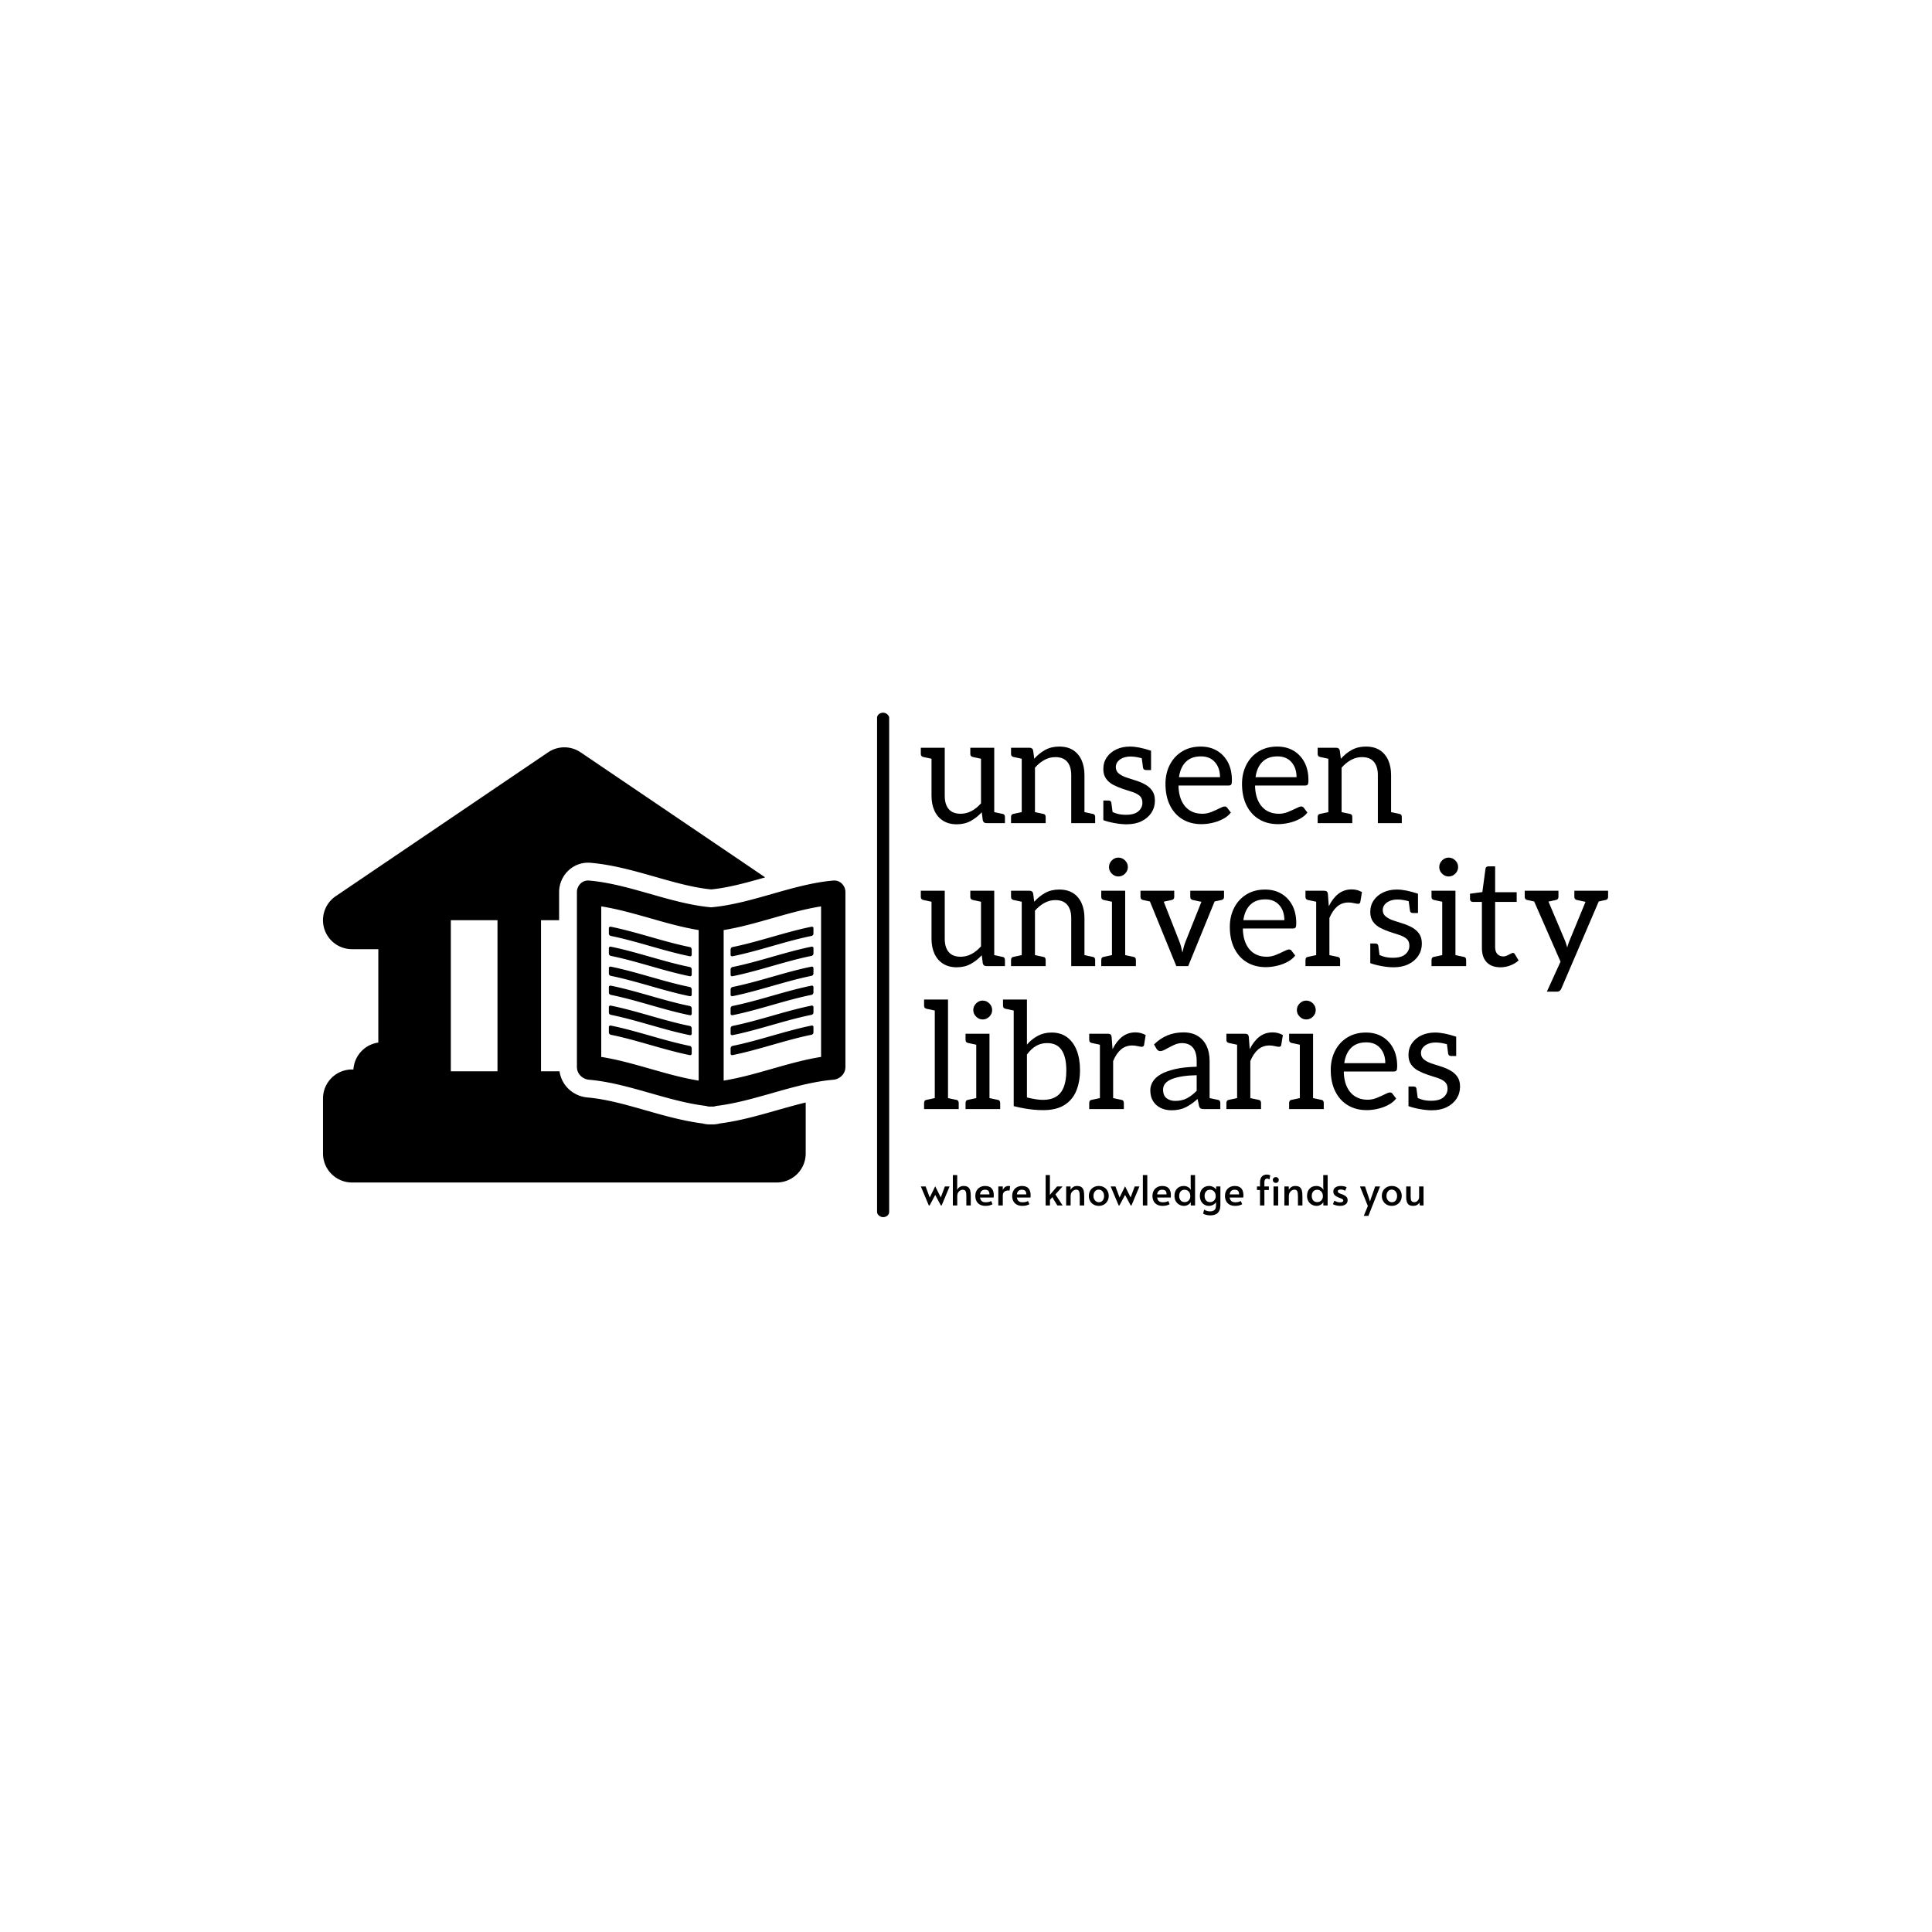 <svg xmlns="http://www.w3.org/2000/svg" version="1.1" xmlns:xlink="http://www.w3.org/1999/xlink" xmlns:svgjs="http://svgjs.dev/svgjs" width="1500" height="1500" viewBox="0 0 1500 1500"><rect width="1500" height="1500" fill="#ffffff"></rect><g transform="matrix(0.667,0,0,0.667,249.394,552.394)"><svg viewBox="0 0 396 156" data-background-color="#ffffff" preserveAspectRatio="xMidYMid meet" height="590" width="1500" xmlns="http://www.w3.org/2000/svg" xmlns:xlink="http://www.w3.org/1999/xlink"><g id="tight-bounds" transform="matrix(1,0,0,1,0.24,0.372)"><svg viewBox="0 0 395.52 155.255" height="155.255" width="395.52"><g><svg viewBox="0 0 595.473 233.743" height="155.255" width="395.52"><g><rect width="5.602" height="233.743" x="256.742" y="0" fill="#000000" opacity="1" stroke-width="0" stroke="transparent" fill-opacity="1" class="rect-yte-0" data-fill-palette-color="primary" rx="1%" id="yte-0" data-palette-color="#2672de"></rect></g><g transform="matrix(1,0,0,1,277.01,0.581)"><svg viewBox="0 0 318.463 232.581" height="232.581" width="318.463"><g id="textblocktransform"><svg viewBox="0 0 318.463 232.581" height="232.581" width="318.463" id="textblock"><g><svg viewBox="0 0 318.463 198.764" height="198.764" width="318.463"><g transform="matrix(1,0,0,1,0,0)"><svg width="318.463" viewBox="0.3 -25.75 231.2 122.35" height="198.764" data-palette-color="#2672de"><svg></svg><svg></svg><svg></svg><g class="wordmark-text-0" data-fill-palette-color="primary" id="text-0"><path d="M12.4 0.4v0c-1.833 0-3.383-0.41-4.65-1.23-1.267-0.813-2.223-1.937-2.87-3.37-0.653-1.433-0.98-3.1-0.98-5v0-16.15h4.45v16.15c0 1.933 0.443 3.423 1.33 4.47 0.88 1.053 2.22 1.58 4.02 1.58v0c1.3 0 2.527-0.31 3.68-0.93 1.147-0.613 2.203-1.47 3.17-2.57v0-18.7h4.45v25.35h-2.65c-0.667 0-1.067-0.317-1.2-0.95v0l-0.35-2.7c-1.1 1.2-2.333 2.173-3.7 2.92-1.367 0.753-2.933 1.13-4.7 1.13zM28.6 0h-5.1l0.55-3.9 3.75 0.8c0.267 0.033 0.467 0.14 0.6 0.32 0.133 0.187 0.2 0.43 0.2 0.73v0zM0.3-25.35h5.1l-0.55 3.9-3.75-0.8c-0.267-0.067-0.467-0.183-0.6-0.35-0.133-0.167-0.2-0.4-0.2-0.7v0zM16.95-25.35h5.1l-0.55 3.9-3.75-0.8c-0.267-0.067-0.467-0.183-0.6-0.35-0.133-0.167-0.2-0.4-0.2-0.7v0zM38.7 0h-4.45v-25.35h2.65c0.667 0 1.067 0.317 1.2 0.95v0l0.35 2.75c1.1-1.233 2.333-2.227 3.7-2.98 1.367-0.747 2.933-1.12 4.7-1.12v0c1.867 0 3.427 0.4 4.68 1.2 1.247 0.8 2.197 1.923 2.85 3.37 0.647 1.453 0.97 3.13 0.97 5.03v0 16.15h-4.45v-16.15c0-1.9-0.44-3.383-1.32-4.45-0.887-1.067-2.23-1.6-4.03-1.6v0c-1.3 0-2.523 0.317-3.67 0.95-1.153 0.633-2.213 1.5-3.18 2.6v0zM35.75 0h-5.1v-2.05c0-0.3 0.067-0.543 0.2-0.73 0.133-0.18 0.333-0.287 0.6-0.32v0l3.75-0.8zM42.3 0h-5.1l0.55-3.9 3.75 0.8c0.267 0.033 0.467 0.14 0.6 0.32 0.133 0.187 0.2 0.43 0.2 0.73v0zM58.95 0h-5.1l0.55-3.9 3.75 0.8c0.267 0.033 0.467 0.14 0.6 0.32 0.133 0.187 0.2 0.43 0.2 0.73v0zM30.65-25.35h5.1l-0.55 3.9-3.75-0.8c-0.267-0.067-0.467-0.183-0.6-0.35-0.133-0.167-0.2-0.4-0.2-0.7v0zM69.55 0.4v0c-1.2 0-2.54-0.133-4.02-0.4-1.487-0.267-2.763-0.6-3.83-1v0-3.7l2.2 0.5c0.433 0.3 1.123 0.607 2.07 0.92 0.953 0.32 2.063 0.48 3.33 0.48v0c1.9 0 3.3-0.393 4.2-1.18 0.9-0.78 1.35-1.737 1.35-2.87v0c0-1-0.3-1.767-0.9-2.3-0.6-0.533-1.4-0.967-2.4-1.3-1-0.333-2.083-0.683-3.25-1.05v0c-1.2-0.4-2.3-0.867-3.3-1.4-1-0.533-1.8-1.227-2.4-2.08-0.6-0.847-0.9-1.92-0.9-3.22v0c0-1.5 0.393-2.817 1.18-3.95 0.78-1.133 1.847-2.017 3.2-2.65 1.347-0.633 2.87-0.95 4.57-0.95v0c0.967 0 2.043 0.117 3.23 0.35 1.18 0.233 2.47 0.583 3.87 1.05v0 3l-2.65-0.35c-0.7-0.2-1.41-0.367-2.13-0.5-0.713-0.133-1.403-0.2-2.07-0.2v0c-0.967 0-1.823 0.15-2.57 0.45-0.753 0.3-1.347 0.717-1.78 1.25-0.433 0.533-0.65 1.15-0.65 1.85v0c0 0.933 0.357 1.673 1.07 2.22 0.72 0.553 1.597 0.997 2.63 1.33 1.033 0.333 2.017 0.65 2.95 0.95v0c1.1 0.333 2.14 0.767 3.12 1.3 0.987 0.533 1.797 1.233 2.43 2.1 0.633 0.867 0.95 2 0.95 3.4v0c0 1.5-0.39 2.85-1.17 4.05-0.787 1.2-1.887 2.15-3.3 2.85-1.42 0.7-3.097 1.05-5.03 1.05zM75.05-18.65l-0.5-3.75 3.2 0.65v3.9h-1.65c-0.333 0-0.583-0.073-0.75-0.22-0.167-0.153-0.267-0.347-0.3-0.58zM64.4-6.8l0.5 3.75-3.2-0.65v-3.9h1.65c0.367 0 0.627 0.073 0.78 0.22 0.147 0.153 0.237 0.347 0.27 0.58zM94.7 0.35v0c-2.433 0-4.557-0.55-6.37-1.65-1.82-1.1-3.23-2.667-4.23-4.7-1-2.033-1.5-4.433-1.5-7.2v0c0-2.367 0.483-4.5 1.45-6.4 0.967-1.9 2.343-3.4 4.13-4.5 1.78-1.1 3.87-1.65 6.27-1.65v0c2.1 0 3.933 0.467 5.5 1.4 1.567 0.933 2.793 2.24 3.68 3.92 0.88 1.687 1.32 3.697 1.32 6.03v0c0 0.7-0.073 1.167-0.22 1.4-0.153 0.233-0.447 0.35-0.88 0.35v0h-16.85c0 0.1 0 0.207 0 0.32 0 0.12 0 0.23 0 0.33v0c0.167 2.8 0.95 4.973 2.35 6.52 1.4 1.553 3.3 2.33 5.7 2.33v0c1.033 0 2.06-0.21 3.08-0.63 1.013-0.413 1.913-0.82 2.7-1.22 0.78-0.4 1.337-0.6 1.67-0.6v0c0.367 0 0.65 0.133 0.85 0.4v0l1.25 1.65c-0.667 0.867-1.557 1.59-2.67 2.17-1.12 0.587-2.313 1.02-3.58 1.3-1.267 0.287-2.483 0.43-3.65 0.43zM87.15-15.45v0h13.8c0-2.067-0.567-3.75-1.7-5.05-1.133-1.3-2.7-1.95-4.7-1.95v0c-2.167 0-3.867 0.617-5.1 1.85-1.233 1.233-2 2.95-2.3 5.15zM120.45 0.35v0c-2.433 0-4.557-0.55-6.37-1.65-1.82-1.1-3.23-2.667-4.23-4.7-1-2.033-1.5-4.433-1.5-7.2v0c0-2.367 0.483-4.5 1.45-6.4 0.967-1.9 2.343-3.4 4.13-4.5 1.78-1.1 3.87-1.65 6.27-1.65v0c2.1 0 3.933 0.467 5.5 1.4 1.567 0.933 2.793 2.24 3.68 3.92 0.88 1.687 1.32 3.697 1.32 6.03v0c0 0.7-0.073 1.167-0.22 1.4-0.153 0.233-0.447 0.35-0.88 0.35v0h-16.85c0 0.1 0 0.207 0 0.32 0 0.12 0 0.23 0 0.33v0c0.167 2.8 0.95 4.973 2.35 6.52 1.4 1.553 3.3 2.33 5.7 2.33v0c1.033 0 2.06-0.21 3.08-0.63 1.013-0.413 1.913-0.82 2.7-1.22 0.78-0.4 1.337-0.6 1.67-0.6v0c0.367 0 0.65 0.133 0.85 0.4v0l1.25 1.65c-0.667 0.867-1.557 1.59-2.67 2.17-1.12 0.587-2.313 1.02-3.58 1.3-1.267 0.287-2.483 0.43-3.65 0.43zM112.9-15.45v0h13.8c0-2.067-0.567-3.75-1.7-5.05-1.133-1.3-2.7-1.95-4.7-1.95v0c-2.167 0-3.867 0.617-5.1 1.85-1.233 1.233-2 2.95-2.3 5.15zM141.85 0h-4.45v-25.35h2.65c0.667 0 1.067 0.317 1.2 0.95v0l0.35 2.75c1.1-1.233 2.333-2.227 3.7-2.98 1.367-0.747 2.933-1.12 4.7-1.12v0c1.867 0 3.427 0.4 4.68 1.2 1.247 0.8 2.197 1.923 2.85 3.37 0.647 1.453 0.97 3.13 0.97 5.03v0 16.15h-4.45v-16.15c0-1.9-0.44-3.383-1.32-4.45-0.887-1.067-2.23-1.6-4.03-1.6v0c-1.3 0-2.523 0.317-3.67 0.95-1.153 0.633-2.213 1.5-3.18 2.6v0zM138.9 0h-5.1v-2.05c0-0.3 0.067-0.543 0.2-0.73 0.133-0.18 0.333-0.287 0.6-0.32v0l3.75-0.8zM145.45 0h-5.1l0.55-3.9 3.75 0.8c0.267 0.033 0.467 0.14 0.6 0.32 0.133 0.187 0.2 0.43 0.2 0.73v0zM162.1 0h-5.1l0.55-3.9 3.75 0.8c0.267 0.033 0.467 0.14 0.6 0.32 0.133 0.187 0.2 0.43 0.2 0.73v0zM133.8-25.35h5.1l-0.55 3.9-3.75-0.8c-0.267-0.067-0.467-0.183-0.6-0.35-0.133-0.167-0.2-0.4-0.2-0.7v0z" fill="#000000" fill-rule="nonzero" stroke="none" stroke-width="1" stroke-linecap="butt" stroke-linejoin="miter" stroke-miterlimit="10" stroke-dasharray="" stroke-dashoffset="0" font-family="none" font-weight="none" font-size="none" text-anchor="none" style="mix-blend-mode: normal" data-fill-palette-color="primary" opacity="1"></path><path transform="translate(0,48.1)" d="M12.4 0.4v0c-1.833 0-3.383-0.41-4.65-1.23-1.267-0.813-2.223-1.937-2.87-3.37-0.653-1.433-0.98-3.1-0.98-5v0-16.15h4.45v16.15c0 1.933 0.443 3.423 1.33 4.47 0.88 1.053 2.22 1.58 4.02 1.58v0c1.3 0 2.527-0.31 3.68-0.93 1.147-0.613 2.203-1.47 3.17-2.57v0-18.7h4.45v25.35h-2.65c-0.667 0-1.067-0.317-1.2-0.95v0l-0.35-2.7c-1.1 1.2-2.333 2.173-3.7 2.92-1.367 0.753-2.933 1.13-4.7 1.13zM28.6 0h-5.1l0.55-3.9 3.75 0.8c0.267 0.033 0.467 0.14 0.6 0.32 0.133 0.187 0.2 0.43 0.2 0.73v0zM0.3-25.35h5.1l-0.55 3.9-3.75-0.8c-0.267-0.067-0.467-0.183-0.6-0.35-0.133-0.167-0.2-0.4-0.2-0.7v0zM16.95-25.35h5.1l-0.55 3.9-3.75-0.8c-0.267-0.067-0.467-0.183-0.6-0.35-0.133-0.167-0.2-0.4-0.2-0.7v0zM38.7 0h-4.45v-25.35h2.65c0.667 0 1.067 0.317 1.2 0.95v0l0.35 2.75c1.1-1.233 2.333-2.227 3.7-2.98 1.367-0.747 2.933-1.12 4.7-1.12v0c1.867 0 3.427 0.4 4.68 1.2 1.247 0.8 2.197 1.923 2.85 3.37 0.647 1.453 0.97 3.13 0.97 5.03v0 16.15h-4.45v-16.15c0-1.9-0.44-3.383-1.32-4.45-0.887-1.067-2.23-1.6-4.03-1.6v0c-1.3 0-2.523 0.317-3.67 0.95-1.153 0.633-2.213 1.5-3.18 2.6v0zM35.75 0h-5.1v-2.05c0-0.3 0.067-0.543 0.2-0.73 0.133-0.18 0.333-0.287 0.6-0.32v0l3.75-0.8zM42.3 0h-5.1l0.55-3.9 3.75 0.8c0.267 0.033 0.467 0.14 0.6 0.32 0.133 0.187 0.2 0.43 0.2 0.73v0zM58.95 0h-5.1l0.55-3.9 3.75 0.8c0.267 0.033 0.467 0.14 0.6 0.32 0.133 0.187 0.2 0.43 0.2 0.73v0zM30.65-25.35h5.1l-0.55 3.9-3.75-0.8c-0.267-0.067-0.467-0.183-0.6-0.35-0.133-0.167-0.2-0.4-0.2-0.7v0zM69.05 0h-4.45v-25.35h4.45zM66.1 0h-5.1v-2.05c0-0.3 0.067-0.543 0.2-0.73 0.133-0.18 0.333-0.287 0.6-0.32v0l3.75-0.8zM72.65 0h-5.1l0.55-3.9 3.75 0.8c0.267 0.033 0.467 0.14 0.6 0.32 0.133 0.187 0.2 0.43 0.2 0.73v0zM61-25.35h5.1l-0.55 3.9-3.75-0.8c-0.267-0.067-0.467-0.183-0.6-0.35-0.133-0.167-0.2-0.4-0.2-0.7v0zM66.75-30.15v0c-0.833 0-1.567-0.317-2.2-0.95-0.633-0.633-0.95-1.367-0.95-2.2v0c0-0.867 0.317-1.617 0.95-2.25 0.633-0.633 1.367-0.95 2.2-0.95v0c0.867 0 1.617 0.317 2.25 0.95 0.633 0.633 0.95 1.383 0.95 2.25v0c0 0.833-0.317 1.567-0.95 2.2-0.633 0.633-1.383 0.95-2.25 0.95zM90.25 0h-4l-10.35-25.35h3.65c0.367 0 0.667 0.09 0.9 0.27 0.233 0.187 0.4 0.413 0.5 0.68v0l6.4 16.3c0.167 0.433 0.327 0.933 0.48 1.5 0.147 0.567 0.303 1.25 0.47 2.05v0c0.133-0.567 0.273-1.15 0.42-1.75 0.153-0.6 0.347-1.2 0.58-1.8v0l6.5-16.3c0.1-0.267 0.26-0.493 0.48-0.68 0.213-0.18 0.487-0.27 0.82-0.27v0h3.5zM82.75-24.1h-3.75v-1.25h3.75zM98.3-24.1h-3.75v-1.25h3.75zM74.2-25.35h5.1l-0.55 3.9-3.75-0.8c-0.267-0.067-0.467-0.183-0.6-0.35-0.133-0.167-0.2-0.4-0.2-0.7v0zM80.45-25.35h5.1v2.05c0 0.3-0.067 0.533-0.2 0.7-0.133 0.167-0.333 0.283-0.6 0.35v0l-3.75 0.8zM90.95-25.35h5.1l-0.55 3.9-3.75-0.8c-0.267-0.067-0.467-0.183-0.6-0.35-0.133-0.167-0.2-0.4-0.2-0.7v0zM97.2-25.35h5.1v2.05c0 0.3-0.067 0.533-0.2 0.7-0.133 0.167-0.333 0.283-0.6 0.35v0l-3.75 0.8zM116.35 0.35v0c-2.433 0-4.56-0.55-6.38-1.65-1.813-1.1-3.22-2.667-4.22-4.7-1-2.033-1.5-4.433-1.5-7.2v0c0-2.367 0.483-4.5 1.45-6.4 0.967-1.9 2.343-3.4 4.13-4.5 1.78-1.1 3.87-1.65 6.27-1.65v0c2.1 0 3.933 0.467 5.5 1.4 1.567 0.933 2.793 2.24 3.68 3.92 0.88 1.687 1.32 3.697 1.32 6.03v0c0 0.7-0.073 1.167-0.22 1.4-0.153 0.233-0.447 0.35-0.88 0.35v0h-16.85c0 0.1 0 0.207 0 0.32 0 0.12 0 0.23 0 0.33v0c0.167 2.8 0.95 4.973 2.35 6.52 1.4 1.553 3.3 2.33 5.7 2.33v0c1.033 0 2.06-0.21 3.08-0.63 1.013-0.413 1.91-0.82 2.69-1.22 0.787-0.4 1.347-0.6 1.68-0.6v0c0.367 0 0.65 0.133 0.85 0.4v0l1.25 1.65c-0.667 0.867-1.557 1.59-2.67 2.17-1.12 0.587-2.313 1.02-3.58 1.3-1.267 0.287-2.483 0.43-3.65 0.43zM108.8-15.45v0h13.8c0-2.067-0.567-3.75-1.7-5.05-1.133-1.3-2.7-1.95-4.7-1.95v0c-2.167 0-3.867 0.617-5.1 1.85-1.233 1.233-2 2.95-2.3 5.15zM137.75 0h-4.45v-25.35h2.55c0.5 0 0.85 0.09 1.05 0.27 0.2 0.187 0.317 0.513 0.35 0.98v0l0.3 3.95c0.867-1.767 1.933-3.15 3.2-4.15 1.267-1 2.767-1.5 4.5-1.5v0c0.7 0 1.333 0.083 1.9 0.25 0.567 0.167 1.083 0.383 1.55 0.65v0l-0.55 3.35c-0.033 0.2-0.123 0.35-0.27 0.45-0.153 0.1-0.33 0.15-0.53 0.15v0c-0.233 0-0.683-0.077-1.35-0.23-0.667-0.147-1.25-0.22-1.75-0.22v0c-1.533 0-2.823 0.45-3.87 1.35-1.053 0.9-1.93 2.2-2.63 3.9v0zM141.35 0h-5.1l0.55-3.9 3.75 0.8c0.267 0.033 0.467 0.14 0.6 0.32 0.133 0.187 0.2 0.43 0.2 0.73v0zM134.8 0h-5.1v-2.05c0-0.3 0.067-0.543 0.2-0.73 0.133-0.18 0.333-0.287 0.6-0.32v0l3.75-0.8zM129.7-25.35h5.1l-0.55 3.9-3.75-0.8c-0.267-0.067-0.467-0.183-0.6-0.35-0.133-0.167-0.2-0.4-0.2-0.7v0zM159.35 0.4v0c-1.2 0-2.54-0.133-4.02-0.4-1.487-0.267-2.763-0.6-3.83-1v0-3.7l2.2 0.5c0.433 0.3 1.127 0.607 2.08 0.92 0.947 0.32 2.053 0.48 3.32 0.48v0c1.9 0 3.3-0.393 4.2-1.18 0.9-0.78 1.35-1.737 1.35-2.87v0c0-1-0.3-1.767-0.9-2.3-0.6-0.533-1.4-0.967-2.4-1.3-1-0.333-2.083-0.683-3.25-1.05v0c-1.2-0.4-2.3-0.867-3.3-1.4-1-0.533-1.8-1.227-2.4-2.08-0.6-0.847-0.9-1.92-0.9-3.22v0c0-1.5 0.393-2.817 1.18-3.95 0.78-1.133 1.847-2.017 3.2-2.65 1.347-0.633 2.87-0.95 4.57-0.95v0c0.967 0 2.043 0.117 3.23 0.35 1.18 0.233 2.47 0.583 3.87 1.05v0 3l-2.65-0.35c-0.7-0.2-1.407-0.367-2.12-0.5-0.72-0.133-1.413-0.2-2.08-0.2v0c-0.967 0-1.823 0.15-2.57 0.45-0.753 0.3-1.347 0.717-1.78 1.25-0.433 0.533-0.65 1.15-0.65 1.85v0c0 0.933 0.36 1.673 1.08 2.22 0.713 0.553 1.587 0.997 2.62 1.33 1.033 0.333 2.017 0.65 2.95 0.95v0c1.1 0.333 2.14 0.767 3.12 1.3 0.987 0.533 1.797 1.233 2.43 2.1 0.633 0.867 0.95 2 0.95 3.4v0c0 1.5-0.39 2.85-1.17 4.05-0.787 1.2-1.887 2.15-3.3 2.85-1.42 0.7-3.097 1.05-5.03 1.05zM164.85-18.65l-0.5-3.75 3.2 0.65v3.9h-1.65c-0.333 0-0.583-0.073-0.75-0.22-0.167-0.153-0.267-0.347-0.3-0.58zM154.2-6.8l0.5 3.75-3.2-0.65v-3.9h1.65c0.367 0 0.627 0.073 0.78 0.22 0.147 0.153 0.237 0.347 0.27 0.58zM180.15 0h-4.45v-25.35h4.45zM177.2 0h-5.1v-2.05c0-0.3 0.067-0.543 0.2-0.73 0.133-0.18 0.333-0.287 0.6-0.32v0l3.75-0.8zM183.75 0h-5.1l0.55-3.9 3.75 0.8c0.267 0.033 0.467 0.14 0.6 0.32 0.133 0.187 0.2 0.43 0.2 0.73v0zM172.1-25.35h5.1l-0.55 3.9-3.75-0.8c-0.267-0.067-0.467-0.183-0.6-0.35-0.133-0.167-0.2-0.4-0.2-0.7v0zM177.85-30.15v0c-0.833 0-1.567-0.317-2.2-0.95-0.633-0.633-0.95-1.367-0.95-2.2v0c0-0.867 0.317-1.617 0.95-2.25 0.633-0.633 1.367-0.95 2.2-0.95v0c0.867 0 1.617 0.317 2.25 0.95 0.633 0.633 0.95 1.383 0.95 2.25v0c0 0.833-0.317 1.567-0.95 2.2-0.633 0.633-1.383 0.95-2.25 0.95zM195.3 0.4v0c-2 0-3.54-0.56-4.62-1.68-1.087-1.113-1.63-2.72-1.63-4.82v0-15.5h-3.05c-0.267 0-0.49-0.083-0.67-0.25-0.187-0.167-0.28-0.417-0.28-0.75v0-1.75l4.15-0.55 1.05-7.8c0.067-0.567 0.4-0.85 1-0.85v0h2.25v8.7h7.25v3.25h-7.25v15.2c0 1.067 0.26 1.857 0.78 2.37 0.513 0.52 1.187 0.78 2.02 0.78v0c0.367 0 0.767-0.1 1.2-0.3 0.433-0.2 0.833-0.4 1.2-0.6 0.367-0.2 0.633-0.3 0.8-0.3v0c0.233 0 0.433 0.133 0.6 0.4v0l1.3 2.15c-0.767 0.7-1.69 1.257-2.77 1.67-1.087 0.42-2.197 0.63-3.33 0.63zM214.2 8.6h-3.3l4.6-10.1-10.45-23.85h3.85c0.4 0 0.71 0.1 0.93 0.3 0.213 0.2 0.37 0.417 0.47 0.65v0l6.75 15.95c0.1 0.233 0.217 0.567 0.35 1 0.133 0.433 0.25 0.833 0.35 1.2v0c0.067-0.267 0.133-0.517 0.2-0.75 0.067-0.233 0.15-0.477 0.25-0.73 0.1-0.247 0.2-0.503 0.3-0.77v0l6.55-15.9c0.1-0.267 0.277-0.493 0.53-0.68 0.247-0.18 0.503-0.27 0.77-0.27v0h3.55l-14.1 32.85c-0.133 0.333-0.317 0.6-0.55 0.8-0.233 0.2-0.583 0.3-1.05 0.3zM212-24.1h-3.75v-1.25h3.75zM227.5-24.1h-3.75v-1.25h3.75zM203.45-25.35h5.1l-0.55 3.9-3.75-0.8c-0.267-0.067-0.467-0.183-0.6-0.35-0.133-0.167-0.2-0.4-0.2-0.7v0zM209.7-25.35h5.1v2.05c0 0.3-0.067 0.533-0.2 0.7-0.133 0.167-0.333 0.283-0.6 0.35v0l-3.75 0.8zM220.15-25.35h5.1l-0.55 3.9-3.75-0.8c-0.267-0.067-0.467-0.183-0.6-0.35-0.133-0.167-0.2-0.4-0.2-0.7v0zM226.4-25.35h5.1v2.05c0 0.3-0.067 0.533-0.2 0.7-0.133 0.167-0.333 0.283-0.6 0.35v0l-3.75 0.8z" fill="#000000" fill-rule="nonzero" stroke="none" stroke-width="1" stroke-linecap="butt" stroke-linejoin="miter" stroke-miterlimit="10" stroke-dasharray="" stroke-dashoffset="0" font-family="none" font-weight="none" font-size="none" text-anchor="none" style="mix-blend-mode: normal" data-fill-palette-color="primary" opacity="1"></path><path transform="translate(0,96.2)" d="M9.45 0h-4.45v-36.85h4.45zM6.5 0h-5.1v-2.05c0-0.3 0.067-0.543 0.2-0.73 0.133-0.18 0.333-0.287 0.6-0.32v0l3.75-0.8zM13.05 0h-5.1l0.55-3.9 3.75 0.8c0.267 0.033 0.467 0.14 0.6 0.32 0.133 0.187 0.2 0.43 0.2 0.73v0zM1.4-36.85h5.1l-0.55 3.9-3.75-0.8c-0.267-0.067-0.467-0.183-0.6-0.35-0.133-0.167-0.2-0.4-0.2-0.7v0zM23.4 0h-4.45v-25.35h4.45zM20.45 0h-5.1v-2.05c0-0.3 0.067-0.543 0.2-0.73 0.133-0.18 0.333-0.287 0.6-0.32v0l3.75-0.8zM27 0h-5.1l0.55-3.9 3.75 0.8c0.267 0.033 0.467 0.14 0.6 0.32 0.133 0.187 0.2 0.43 0.2 0.73v0zM15.35-25.35h5.1l-0.55 3.9-3.75-0.8c-0.267-0.067-0.467-0.183-0.6-0.35-0.133-0.167-0.2-0.4-0.2-0.7v0zM21.1-30.15v0c-0.833 0-1.567-0.317-2.2-0.95-0.633-0.633-0.95-1.367-0.95-2.2v0c0-0.867 0.317-1.617 0.95-2.25 0.633-0.633 1.367-0.95 2.2-0.95v0c0.867 0 1.617 0.317 2.25 0.95 0.633 0.633 0.95 1.383 0.95 2.25v0c0 0.833-0.317 1.567-0.95 2.2-0.633 0.633-1.383 0.95-2.25 0.95zM41.45 0.35v0c-1.067 0-2.133-0.05-3.2-0.15-1.067-0.1-2.157-0.25-3.27-0.45-1.12-0.2-2.263-0.45-3.43-0.75v0-35.85h4.45v15.15c1.033-1.2 2.243-2.177 3.63-2.93 1.38-0.747 2.937-1.12 4.67-1.12v0c2.067 0 3.81 0.533 5.23 1.6 1.413 1.067 2.487 2.54 3.22 4.42 0.733 1.887 1.1 4.08 1.1 6.58v0c0 2.633-0.417 4.967-1.25 7-0.833 2.033-2.157 3.623-3.97 4.77-1.82 1.153-4.213 1.73-7.18 1.73zM41.4-3.1v0c1.767 0 3.233-0.357 4.4-1.07 1.167-0.72 2.033-1.813 2.6-3.28 0.567-1.467 0.85-3.317 0.85-5.55v0c0-3-0.523-5.283-1.57-6.85-1.053-1.567-2.68-2.35-4.88-2.35v0c-1.433 0-2.7 0.333-3.8 1-1.1 0.667-2.1 1.617-3 2.85v0 14.45c1 0.233 1.943 0.423 2.83 0.57 0.88 0.153 1.737 0.23 2.57 0.23zM27.95-36.85h5.1l-0.55 3.9-3.75-0.8c-0.267-0.067-0.467-0.183-0.6-0.35-0.133-0.167-0.2-0.4-0.2-0.7v0zM65 0h-4.45v-25.35h2.55c0.5 0 0.85 0.09 1.05 0.27 0.2 0.187 0.317 0.513 0.35 0.98v0l0.3 3.95c0.867-1.767 1.933-3.15 3.2-4.15 1.267-1 2.767-1.5 4.5-1.5v0c0.7 0 1.333 0.083 1.9 0.25 0.567 0.167 1.083 0.383 1.55 0.65v0l-0.55 3.35c-0.033 0.2-0.123 0.35-0.27 0.45-0.153 0.1-0.33 0.15-0.53 0.15v0c-0.233 0-0.683-0.077-1.35-0.23-0.667-0.147-1.25-0.22-1.75-0.22v0c-1.533 0-2.823 0.45-3.87 1.35-1.053 0.9-1.93 2.2-2.63 3.9v0zM68.6 0h-5.1l0.55-3.9 3.75 0.8c0.267 0.033 0.467 0.14 0.6 0.32 0.133 0.187 0.2 0.43 0.2 0.73v0zM62.05 0h-5.1v-2.05c0-0.3 0.067-0.543 0.2-0.73 0.133-0.18 0.333-0.287 0.6-0.32v0l3.75-0.8zM56.95-25.35h5.1l-0.55 3.9-3.75-0.8c-0.267-0.067-0.467-0.183-0.6-0.35-0.133-0.167-0.2-0.4-0.2-0.7v0zM84.6 0.4v0c-1.333 0-2.533-0.26-3.6-0.78-1.067-0.513-1.917-1.27-2.55-2.27-0.633-1-0.95-2.233-0.95-3.7v0c0-1 0.277-1.957 0.83-2.87 0.547-0.92 1.437-1.747 2.67-2.48v0c1.233-0.7 2.843-1.283 4.83-1.75 1.98-0.467 4.403-0.733 7.27-0.8v0-1.95c0-1.967-0.423-3.46-1.27-4.48-0.853-1.013-2.097-1.52-3.73-1.52v0c-0.867 0-1.773 0.223-2.72 0.67-0.953 0.453-1.83 0.903-2.63 1.35-0.8 0.453-1.433 0.68-1.9 0.68v0c-0.3 0-0.557-0.083-0.77-0.25-0.22-0.167-0.397-0.367-0.53-0.6v0l-0.8-1.4c1.4-1.367 2.91-2.383 4.53-3.05 1.613-0.667 3.403-1 5.37-1v0c1.9 0 3.5 0.4 4.8 1.2 1.3 0.8 2.293 1.917 2.98 3.35 0.68 1.433 1.02 3.117 1.02 5.05v0 16.2h-1.95c-0.433 0-0.783-0.067-1.05-0.2-0.267-0.133-0.45-0.417-0.55-0.85v0l-0.5-2.35c-1.333 1.2-2.667 2.133-4 2.8-1.333 0.667-2.933 1-4.8 1zM85.9-2.75v0c1.5 0 2.817-0.3 3.95-0.9 1.133-0.6 2.217-1.433 3.25-2.5v0-5.25c-1.733 0.033-3.3 0.157-4.7 0.37-1.4 0.22-2.59 0.52-3.57 0.9-0.987 0.387-1.737 0.87-2.25 1.45-0.52 0.587-0.78 1.297-0.78 2.13v0c0 1.333 0.393 2.3 1.18 2.9 0.78 0.6 1.753 0.9 2.92 0.9zM101.05 0h-5.1l0.55-3.9 3.75 0.8c0.267 0.033 0.467 0.14 0.6 0.32 0.133 0.187 0.2 0.43 0.2 0.73v0zM111.15 0h-4.45v-25.35h2.55c0.5 0 0.85 0.09 1.05 0.27 0.2 0.187 0.317 0.513 0.35 0.98v0l0.3 3.95c0.867-1.767 1.933-3.15 3.2-4.15 1.267-1 2.767-1.5 4.5-1.5v0c0.7 0 1.333 0.083 1.9 0.25 0.567 0.167 1.083 0.383 1.55 0.65v0l-0.55 3.35c-0.033 0.2-0.123 0.35-0.27 0.45-0.153 0.1-0.33 0.15-0.53 0.15v0c-0.233 0-0.683-0.077-1.35-0.23-0.667-0.147-1.25-0.22-1.75-0.22v0c-1.533 0-2.823 0.45-3.87 1.35-1.053 0.9-1.93 2.2-2.63 3.9v0zM114.75 0h-5.1l0.55-3.9 3.75 0.8c0.267 0.033 0.467 0.14 0.6 0.32 0.133 0.187 0.2 0.43 0.2 0.73v0zM108.2 0h-5.1v-2.05c0-0.3 0.067-0.543 0.2-0.73 0.133-0.18 0.333-0.287 0.6-0.32v0l3.75-0.8zM103.1-25.35h5.1l-0.55 3.9-3.75-0.8c-0.267-0.067-0.467-0.183-0.6-0.35-0.133-0.167-0.2-0.4-0.2-0.7v0zM132.25 0h-4.45v-25.35h4.45zM129.3 0h-5.1v-2.05c0-0.3 0.067-0.543 0.2-0.73 0.133-0.18 0.333-0.287 0.6-0.32v0l3.75-0.8zM135.85 0h-5.1l0.55-3.9 3.75 0.8c0.267 0.033 0.467 0.14 0.6 0.32 0.133 0.187 0.2 0.43 0.2 0.73v0zM124.2-25.35h5.1l-0.55 3.9-3.75-0.8c-0.267-0.067-0.467-0.183-0.6-0.35-0.133-0.167-0.2-0.4-0.2-0.7v0zM129.95-30.15v0c-0.833 0-1.567-0.317-2.2-0.95-0.633-0.633-0.95-1.367-0.95-2.2v0c0-0.867 0.317-1.617 0.95-2.25 0.633-0.633 1.367-0.95 2.2-0.95v0c0.867 0 1.617 0.317 2.25 0.95 0.633 0.633 0.95 1.383 0.95 2.25v0c0 0.833-0.317 1.567-0.95 2.2-0.633 0.633-1.383 0.95-2.25 0.95zM150.3 0.35v0c-2.433 0-4.557-0.55-6.37-1.65-1.82-1.1-3.23-2.667-4.23-4.7-1-2.033-1.5-4.433-1.5-7.2v0c0-2.367 0.483-4.5 1.45-6.4 0.967-1.9 2.343-3.4 4.13-4.5 1.78-1.1 3.87-1.65 6.27-1.65v0c2.1 0 3.933 0.467 5.5 1.4 1.567 0.933 2.79 2.24 3.67 3.92 0.887 1.687 1.33 3.697 1.33 6.03v0c0 0.7-0.077 1.167-0.23 1.4-0.147 0.233-0.437 0.35-0.87 0.35v0h-16.85c0 0.1 0 0.207 0 0.32 0 0.12 0 0.23 0 0.33v0c0.167 2.8 0.95 4.973 2.35 6.52 1.4 1.553 3.3 2.33 5.7 2.33v0c1.033 0 2.057-0.21 3.07-0.63 1.02-0.413 1.923-0.82 2.71-1.22 0.78-0.4 1.337-0.6 1.67-0.6v0c0.367 0 0.65 0.133 0.85 0.4v0l1.25 1.65c-0.667 0.867-1.557 1.59-2.67 2.17-1.12 0.587-2.313 1.02-3.58 1.3-1.267 0.287-2.483 0.43-3.65 0.43zM142.75-15.45v0h13.8c0-2.067-0.567-3.75-1.7-5.05-1.133-1.3-2.7-1.95-4.7-1.95v0c-2.167 0-3.867 0.617-5.1 1.85-1.233 1.233-2 2.95-2.3 5.15zM172.2 0.4v0c-1.2 0-2.54-0.133-4.02-0.4-1.487-0.267-2.763-0.6-3.83-1v0-3.7l2.2 0.5c0.433 0.3 1.127 0.607 2.08 0.92 0.947 0.32 2.053 0.48 3.32 0.48v0c1.9 0 3.3-0.393 4.2-1.18 0.9-0.78 1.35-1.737 1.35-2.87v0c0-1-0.3-1.767-0.9-2.3-0.6-0.533-1.4-0.967-2.4-1.3-1-0.333-2.083-0.683-3.25-1.05v0c-1.2-0.4-2.3-0.867-3.3-1.4-1-0.533-1.8-1.227-2.4-2.08-0.6-0.847-0.9-1.92-0.9-3.22v0c0-1.5 0.393-2.817 1.18-3.95 0.78-1.133 1.843-2.017 3.19-2.65 1.353-0.633 2.88-0.95 4.58-0.95v0c0.967 0 2.043 0.117 3.23 0.35 1.18 0.233 2.47 0.583 3.87 1.05v0 3l-2.65-0.35c-0.7-0.2-1.407-0.367-2.12-0.5-0.72-0.133-1.413-0.2-2.08-0.2v0c-0.967 0-1.827 0.15-2.58 0.45-0.747 0.3-1.337 0.717-1.77 1.25-0.433 0.533-0.65 1.15-0.65 1.85v0c0 0.933 0.36 1.673 1.08 2.22 0.713 0.553 1.587 0.997 2.62 1.33 1.033 0.333 2.017 0.65 2.95 0.95v0c1.1 0.333 2.14 0.767 3.12 1.3 0.987 0.533 1.797 1.233 2.43 2.1 0.633 0.867 0.95 2 0.95 3.4v0c0 1.5-0.39 2.85-1.17 4.05-0.787 1.2-1.89 2.15-3.31 2.85-1.413 0.7-3.087 1.05-5.02 1.05zM177.7-18.65l-0.5-3.75 3.2 0.65v3.9h-1.65c-0.333 0-0.583-0.073-0.75-0.22-0.167-0.153-0.267-0.347-0.3-0.58zM167.05-6.8l0.5 3.75-3.2-0.65v-3.9h1.65c0.367 0 0.627 0.073 0.78 0.22 0.147 0.153 0.237 0.347 0.27 0.58z" fill="#000000" fill-rule="nonzero" stroke="none" stroke-width="1" stroke-linecap="butt" stroke-linejoin="miter" stroke-miterlimit="10" stroke-dasharray="" stroke-dashoffset="0" font-family="none" font-weight="none" font-size="none" text-anchor="none" style="mix-blend-mode: normal" data-fill-palette-color="primary" opacity="1"></path></g></svg></g></svg></g><g transform="matrix(1,0,0,1,0,213.43)"><svg viewBox="0 0 232.956 19.151" height="19.151" width="232.956"><g transform="matrix(1,0,0,1,0,0)"><svg width="232.956" viewBox="0.15 -37.35 607.54 49.95" height="19.151" data-palette-color="#2672de"><path d="M24.35 0L17.55-12.75 10.75 0 9.8 0 0.15-22.95 5.95-22.95 10.9-9.6 17.45-22.95 17.65-22.95 24.25-9.7 29.2-22.95 34.9-22.95 25.3 0 24.35 0ZM38.85 0L38.85-36.75 44.1-36.75 44.1-22.95 43.9-18.7Q44.85-20.8 46.95-22.18 49.05-23.55 51.85-23.55L51.85-23.55Q55.4-23.55 57.3-22.08 59.2-20.6 59.85-17.95 60.5-15.3 60.5-11.05L60.5-11.05 60.5 0 55.15 0 55.15-11.1Q55.15-14 54.82-15.65 54.5-17.3 53.52-18.15 52.55-19 50.7-19L50.7-19Q49.2-19 47.67-18.1 46.15-17.2 45.15-15.48 44.15-13.75 44.15-11.4L44.15-11.4 44.15 0 38.85 0ZM78.2 0.5Q74.1 0.5 71.35-1.13 68.6-2.75 67.3-5.48 66-8.2 66-11.45L66-11.45Q66-15.1 67.52-17.85 69.05-20.6 71.75-22.08 74.45-23.55 77.85-23.55L77.85-23.55Q83.15-23.55 85.72-20.63 88.3-17.7 88.3-12.4L88.3-12.4Q88.3-11.05 88.15-9.6L88.15-9.6 71.65-9.6Q72.2-6.55 73.82-5.2 75.45-3.85 78.35-3.85L78.35-3.85Q80.75-3.85 82.3-4.25 83.85-4.65 85.15-5.35L85.15-5.35 86.8-1.5Q85.55-0.7 83.4-0.1 81.25 0.5 78.2 0.5L78.2 0.5ZM71.65-13.35L83.05-13.35Q83.1-16.45 81.7-17.73 80.3-19 77.7-19L77.7-19Q72.45-19 71.65-13.35L71.65-13.35ZM93.79 0L93.79-22.95 99.19-22.95 99.19-18.45Q99.99-20.75 101.79-22.15 103.59-23.55 105.89-23.55L105.89-23.55Q107.49-23.55 108.09-23.25L108.09-23.25 107.34-17.8Q106.89-18.1 105.39-18.1L105.39-18.1Q103.04-18.1 101.12-16.6 99.19-15.1 99.19-11.8L99.19-11.8 99.19 0 93.79 0ZM122.74 0.5Q118.64 0.5 115.89-1.13 113.14-2.75 111.84-5.48 110.54-8.2 110.54-11.45L110.54-11.45Q110.54-15.1 112.07-17.85 113.59-20.6 116.29-22.08 118.99-23.55 122.39-23.55L122.39-23.55Q127.69-23.55 130.27-20.63 132.84-17.7 132.84-12.4L132.84-12.4Q132.84-11.05 132.69-9.6L132.69-9.6 116.19-9.6Q116.74-6.55 118.37-5.2 119.99-3.85 122.89-3.85L122.89-3.85Q125.29-3.85 126.84-4.25 128.39-4.65 129.69-5.35L129.69-5.35 131.34-1.5Q130.09-0.7 127.94-0.1 125.79 0.5 122.74 0.5L122.74 0.5ZM116.19-13.35L127.59-13.35Q127.64-16.45 126.24-17.73 124.84-19 122.24-19L122.24-19Q116.99-19 116.19-13.35L116.19-13.35ZM162.79-13.35L171.49 0 165.14 0 160.49-7.5 159.19-10.05 156.19-6.8 156.19 0 150.99 0 150.99-36.75 156.14-36.75 156.14-16.6 156.04-12.7 164.79-22.95 171.44-22.95 162.79-13.35ZM175.78 0L175.78-22.95 181.08-22.95 181.13-18.75Q182.08-20.85 184.13-22.2 186.18-23.55 188.93-23.55L188.93-23.55Q192.48-23.55 194.38-22.08 196.28-20.6 196.93-17.95 197.58-15.3 197.58-11.05L197.58-11.05 197.58 0 192.18 0 192.18-10.9Q192.18-15.25 191.33-17.18 190.48-19.1 187.83-19.1L187.83-19.1Q186.33-19.1 184.78-18.18 183.23-17.25 182.21-15.5 181.18-13.75 181.18-11.4L181.18-11.4 181.18 0 175.78 0ZM215.23 0.5Q211.68 0.5 208.93-1.1 206.18-2.7 204.68-5.45 203.18-8.2 203.18-11.55L203.18-11.55Q203.18-14.85 204.66-17.6 206.13-20.35 208.88-21.95 211.63-23.55 215.23-23.55L215.23-23.55Q218.83-23.55 221.56-21.95 224.28-20.35 225.76-17.6 227.23-14.85 227.23-11.55L227.23-11.55Q227.23-8.2 225.73-5.45 224.23-2.7 221.51-1.1 218.78 0.5 215.23 0.5L215.23 0.5ZM215.38-3.9Q218.28-3.9 219.96-6.05 221.63-8.2 221.63-11.45L221.63-11.45Q221.63-14.7 219.83-16.93 218.03-19.15 215.08-19.15L215.08-19.15Q212.23-19.15 210.51-16.95 208.78-14.75 208.78-11.45L208.78-11.45Q208.78-8.25 210.63-6.08 212.48-3.9 215.38-3.9L215.38-3.9ZM253.78 0L246.98-12.75 240.18 0 239.23 0 229.58-22.95 235.38-22.95 240.33-9.6 246.88-22.95 247.08-22.95 253.68-9.7 258.63-22.95 264.33-22.95 254.73 0 253.78 0ZM268.48 0L268.48-36.75 273.83-36.75 273.83 0 268.48 0ZM292.27 0.5Q288.17 0.5 285.42-1.13 282.67-2.75 281.37-5.48 280.07-8.2 280.07-11.45L280.07-11.45Q280.07-15.1 281.6-17.85 283.12-20.6 285.82-22.08 288.52-23.55 291.92-23.55L291.92-23.55Q297.22-23.55 299.8-20.63 302.37-17.7 302.37-12.4L302.37-12.4Q302.37-11.05 302.22-9.6L302.22-9.6 285.72-9.6Q286.27-6.55 287.9-5.2 289.52-3.85 292.42-3.85L292.42-3.85Q294.82-3.85 296.37-4.25 297.92-4.65 299.22-5.35L299.22-5.35 300.87-1.5Q299.62-0.7 297.47-0.1 295.32 0.5 292.27 0.5L292.27 0.5ZM285.72-13.35L297.12-13.35Q297.17-16.45 295.77-17.73 294.37-19 291.77-19L291.77-19Q286.52-19 285.72-13.35L285.72-13.35ZM318.17 0.5Q315.07 0.5 312.45-0.98 309.82-2.45 308.25-5.18 306.67-7.9 306.67-11.55L306.67-11.55Q306.67-17 309.72-20.28 312.77-23.55 317.97-23.55L317.97-23.55Q320.87-23.55 323.27-22.13 325.67-20.7 326.52-18.7L326.52-18.7 326.27-22.6 326.27-36.75 331.57-36.75 331.57 0 326.42 0 326.32-4.05Q325.47-2.25 323.22-0.88 320.97 0.5 318.17 0.5L318.17 0.5ZM319.07-4.05Q321.92-4.05 323.87-6.03 325.82-8 325.82-11.2L325.82-11.2 325.82-11.55Q325.82-13.7 324.92-15.4 324.02-17.1 322.47-18.05 320.92-19 319.07-19L319.07-19Q315.87-19 314.12-16.93 312.37-14.85 312.37-11.55L312.37-11.55Q312.37-8.2 314.1-6.13 315.82-4.05 319.07-4.05L319.07-4.05ZM349.87 12Q347.32 12 344.84 11.3 342.37 10.6 341.32 10L341.32 10 342.52 5Q345.82 7.15 349.72 7.15L349.72 7.15Q352.72 7.15 354.77 5.7 356.82 4.25 356.87 0.05L356.87 0.05 356.87-4.05Q355.82-2.1 353.47-0.8 351.12 0.5 348.27 0.5L348.27 0.5Q345.27 0.5 342.77-0.98 340.27-2.45 338.82-5.2 337.37-7.95 337.37-11.6L337.37-11.6Q337.37-15.1 338.74-17.82 340.12-20.55 342.67-22.05 345.22-23.55 348.62-23.55L348.62-23.55Q350.62-23.55 352.37-22.85 354.12-22.15 355.34-21.13 356.57-20.1 356.97-19.1L356.97-19.1 357.07-22.95 362.17-22.95 362.17-0.15Q362.17 5.7 359.17 8.85 356.17 12 349.87 12L349.87 12ZM349.77-4.05Q352.62-4.05 354.57-6.03 356.52-8 356.52-11.2L356.52-11.2 356.52-11.55Q356.52-13.7 355.62-15.4 354.72-17.1 353.17-18.05 351.62-19 349.77-19L349.77-19Q346.57-19 344.82-16.93 343.07-14.85 343.07-11.55L343.07-11.55Q343.07-8.2 344.79-6.13 346.52-4.05 349.77-4.05L349.77-4.05ZM379.92 0.5Q375.82 0.5 373.07-1.13 370.32-2.75 369.02-5.48 367.72-8.2 367.72-11.45L367.72-11.45Q367.72-15.1 369.24-17.85 370.77-20.6 373.47-22.08 376.17-23.55 379.57-23.55L379.57-23.55Q384.87-23.55 387.44-20.63 390.02-17.7 390.02-12.4L390.02-12.4Q390.02-11.05 389.87-9.6L389.87-9.6 373.37-9.6Q373.92-6.55 375.54-5.2 377.17-3.85 380.07-3.85L380.07-3.85Q382.47-3.85 384.02-4.25 385.57-4.65 386.87-5.35L386.87-5.35 388.52-1.5Q387.27-0.7 385.12-0.1 382.97 0.5 379.92 0.5L379.92 0.5ZM373.37-13.35L384.77-13.35Q384.82-16.45 383.42-17.73 382.02-19 379.42-19L379.42-19Q374.17-19 373.37-13.35L373.37-13.35ZM410.06 0L410.06-18.65 406.36-18.65 406.36-22.95 410.06-22.95 410.06-27.9Q410.06-32.4 412.24-34.88 414.41-37.35 418.61-37.35L418.61-37.35Q420.31-37.35 422.46-36.4L422.46-36.4 421.41-31.3Q421.06-31.7 420.34-32.08 419.61-32.45 418.76-32.45L418.76-32.45Q415.41-32.45 415.36-28.1L415.36-28.1 415.36-22.95 420.76-22.95 420.76-18.65 415.36-18.65 415.36 0 410.06 0ZM426.41 0L426.41-22.95 432.01-22.95 432.01 0 426.41 0ZM429.16-27.25Q427.61-27.25 426.56-28.3 425.51-29.35 425.51-30.9L425.51-30.9Q425.51-32.3 426.56-33.3 427.61-34.3 429.16-34.3L429.16-34.3Q430.66-34.3 431.71-33.3 432.76-32.3 432.76-30.9L432.76-30.9Q432.76-29.35 431.73-28.3 430.71-27.25 429.16-27.25L429.16-27.25ZM439.51 0L439.51-22.95 444.81-22.95 444.86-18.75Q445.81-20.85 447.86-22.2 449.91-23.55 452.66-23.55L452.66-23.55Q456.21-23.55 458.11-22.08 460.01-20.6 460.66-17.95 461.31-15.3 461.31-11.05L461.31-11.05 461.31 0 455.91 0 455.91-10.9Q455.91-15.25 455.06-17.18 454.21-19.1 451.56-19.1L451.56-19.1Q450.06-19.1 448.51-18.18 446.96-17.25 445.93-15.5 444.91-13.75 444.91-11.4L444.91-11.4 444.91 0 439.51 0ZM478.4 0.5Q475.3 0.5 472.68-0.98 470.05-2.45 468.48-5.18 466.9-7.9 466.9-11.55L466.9-11.55Q466.9-17 469.95-20.28 473-23.55 478.2-23.55L478.2-23.55Q481.1-23.55 483.5-22.13 485.9-20.7 486.75-18.7L486.75-18.7 486.5-22.6 486.5-36.75 491.8-36.75 491.8 0 486.65 0 486.55-4.05Q485.7-2.25 483.45-0.88 481.2 0.5 478.4 0.5L478.4 0.5ZM479.3-4.05Q482.15-4.05 484.1-6.03 486.05-8 486.05-11.2L486.05-11.2 486.05-11.55Q486.05-13.7 485.15-15.4 484.25-17.1 482.7-18.05 481.15-19 479.3-19L479.3-19Q476.1-19 474.35-16.93 472.6-14.85 472.6-11.55L472.6-11.55Q472.6-8.2 474.33-6.13 476.05-4.05 479.3-4.05L479.3-4.05ZM506.85 0.5Q504.45 0.5 501.88-0.13 499.3-0.75 498.2-1.6L498.2-1.6 500-5.85Q503-3.75 506.85-3.75L506.85-3.75Q510.7-3.75 510.7-6L510.7-6Q510.7-7 509.9-7.55 509.1-8.1 507.05-8.85L507.05-8.85 505.15-9.55Q502.15-10.75 500.4-12.43 498.65-14.1 498.65-16.85L498.65-16.85Q498.65-20 501.13-21.78 503.6-23.55 507.75-23.55L507.75-23.55Q509.8-23.55 511.78-23.1 513.75-22.65 514.8-21.95L514.8-21.95 512.85-17.65Q512.2-18.3 510.78-18.78 509.35-19.25 507.6-19.25L507.6-19.25Q504.05-19.25 504.05-17.1L504.05-17.1Q504.05-15.9 505-15.28 505.95-14.65 508.1-13.9L508.1-13.9Q508.3-13.85 509.65-13.35L509.65-13.35Q512.85-12.1 514.4-10.5 515.95-8.9 515.95-6.4L515.95-6.4Q515.95-3 513.38-1.25 510.8 0.5 506.85 0.5L506.85 0.5ZM535.45 12.6L540.39 0.7 530.89-22.95 537-22.95 541.89-8.35 543-4.8 544.1-8.35 549.25-22.95 555.14-22.95 541.04 12.6 535.45 12.6ZM569.34 0.5Q565.79 0.5 563.04-1.1 560.29-2.7 558.79-5.45 557.29-8.2 557.29-11.55L557.29-11.55Q557.29-14.85 558.77-17.6 560.24-20.35 562.99-21.95 565.74-23.55 569.34-23.55L569.34-23.55Q572.94-23.55 575.67-21.95 578.39-20.35 579.87-17.6 581.34-14.85 581.34-11.55L581.34-11.55Q581.34-8.2 579.84-5.45 578.34-2.7 575.62-1.1 572.89 0.5 569.34 0.5L569.34 0.5ZM569.49-3.9Q572.39-3.9 574.07-6.05 575.74-8.2 575.74-11.45L575.74-11.45Q575.74-14.7 573.94-16.93 572.14-19.15 569.19-19.15L569.19-19.15Q566.34-19.15 564.62-16.95 562.89-14.75 562.89-11.45L562.89-11.45Q562.89-8.25 564.74-6.08 566.59-3.9 569.49-3.9L569.49-3.9ZM595.04 0.5Q590.29 0.5 588.51-2.3 586.74-5.1 586.74-10.1L586.74-10.1 586.74-22.95 592.14-22.95 592.14-11.45Q592.14-8.6 592.46-7.03 592.79-5.45 593.76-4.7 594.74-3.95 596.69-3.95L596.69-3.95Q598.09-3.95 599.39-4.75 600.69-5.55 601.51-6.93 602.34-8.3 602.34-9.95L602.34-9.95 602.34-22.95 607.69-22.95 607.69 0 603.29 0 602.69-3.35Q601.44-1.4 599.56-0.45 597.69 0.5 595.04 0.5L595.04 0.5Z" opacity="1" transform="matrix(1,0,0,1,0,0)" fill="#000000" class="slogan-text-1" data-fill-palette-color="secondary" id="text-1"></path></svg></g></svg></g></svg></g></svg></g><g transform="matrix(1,0,0,1,0,16.05)"><svg viewBox="0 0 242.077 201.643" height="201.643" width="242.077"><g><svg xmlns="http://www.w3.org/2000/svg" xmlns:xlink="http://www.w3.org/1999/xlink" version="1.1" x="0" y="0" viewBox="20.001 22.954 64.937 54.091" enable-background="new 0 0 100 100" xml:space="preserve" height="201.643" width="242.077" class="icon-icon-0" data-fill-palette-color="accent" id="icon-0"><g fill="#1a4480" data-fill-palette-color="accent"><path d="M70.907 48.925C74.18 48.263 77.453 47.059 80.727 46.397A0.3 0.3 0 0 0 80.895 46.293 0.3 0.3 0 0 0 80.965 46.111V45.443C80.965 45.312 80.858 45.225 80.726 45.253 77.453 45.915 74.18 47.118 70.906 47.78A0.306 0.306 0 0 0 70.666 48.067L70.665 48.733A0.2 0.2 0 0 0 70.736 48.889 0.2 0.2 0 0 0 70.907 48.925" fill="#000000" data-fill-palette-color="accent"></path><path d="M80.895 47.769A0.2 0.2 0 0 0 80.727 47.733C77.454 48.396 74.181 49.599 70.907 50.261A0.31 0.31 0 0 0 70.667 50.548V51.214C70.667 51.277 70.691 51.333 70.737 51.37A0.2 0.2 0 0 0 70.905 51.406C74.179 50.744 77.453 49.539 80.727 48.877A0.3 0.3 0 0 0 80.895 48.773 0.3 0.3 0 0 0 80.966 48.591V47.923A0.2 0.2 0 0 0 80.895 47.769" fill="#000000" data-fill-palette-color="accent"></path><path d="M70.907 53.887C74.18 53.224 77.453 52.021 80.727 51.358A0.3 0.3 0 0 0 80.895 51.254 0.3 0.3 0 0 0 80.965 51.072V50.405A0.2 0.2 0 0 0 80.895 50.25 0.2 0.2 0 0 0 80.727 50.214C77.454 50.877 74.181 52.081 70.907 52.743A0.32 0.32 0 0 0 70.667 53.03V53.696C70.667 53.827 70.774 53.913 70.907 53.887" fill="#000000" data-fill-palette-color="accent"></path><path d="M83.424 39.514C78.366 39.952 73.308 42.391 68.25 42.84 63.192 42.391 58.134 39.952 53.076 39.514A1.35 1.35 0 0 0 52.007 39.895 1.48 1.48 0 0 0 51.564 40.958V62.694C51.564 63.098 51.722 63.476 52.007 63.769S52.673 64.238 53.076 64.273C57.927 64.694 62.778 66.951 67.629 67.531 67.809 67.597 68.006 67.623 68.209 67.604L68.251 67.6 68.293 67.604C68.496 67.623 68.692 67.597 68.873 67.531 73.724 66.951 78.575 64.694 83.426 64.273A1.7 1.7 0 0 0 84.495 63.769 1.53 1.53 0 0 0 84.938 62.694V40.958A1.48 1.48 0 0 0 84.495 39.895 1.35 1.35 0 0 0 83.424 39.514M66.697 64.38C62.66 63.73 58.624 62.073 54.588 61.437L54.589 42.725C58.625 43.361 62.66 45.018 66.697 45.667zM69.803 64.38V45.667C73.84 45.018 77.875 43.36 81.911 42.725L81.912 61.437C77.876 62.073 73.84 63.729 69.803 64.38" fill="#000000" data-fill-palette-color="accent"></path><path d="M55.773 46.396C59.046 47.058 62.319 48.262 65.593 48.924 65.657 48.937 65.718 48.924 65.763 48.888A0.2 0.2 0 0 0 65.834 48.732L65.833 48.066A0.305 0.305 0 0 0 65.593 47.779C62.32 47.117 59.047 45.914 55.773 45.252 55.642 45.225 55.534 45.312 55.534 45.442V46.11A0.3 0.3 0 0 0 55.604 46.292 0.3 0.3 0 0 0 55.773 46.396" fill="#000000" data-fill-palette-color="accent"></path><path d="M55.773 48.877C59.046 49.539 62.321 50.744 65.595 51.406A0.2 0.2 0 0 0 65.763 51.37 0.2 0.2 0 0 0 65.833 51.214V50.548A0.31 0.31 0 0 0 65.593 50.261C62.32 49.599 59.047 48.396 55.773 47.733A0.2 0.2 0 0 0 55.605 47.769 0.2 0.2 0 0 0 55.535 47.923V48.591A0.3 0.3 0 0 0 55.606 48.773C55.647 48.825 55.708 48.863 55.773 48.877" fill="#000000" data-fill-palette-color="accent"></path><path d="M65.593 53.887C65.726 53.913 65.833 53.827 65.833 53.696V53.03A0.32 0.32 0 0 0 65.593 52.743C62.32 52.081 59.047 50.877 55.773 50.214A0.2 0.2 0 0 0 55.605 50.25 0.2 0.2 0 0 0 55.535 50.405V51.072C55.535 51.138 55.562 51.203 55.605 51.254A0.3 0.3 0 0 0 55.773 51.358C59.047 52.021 62.32 53.224 65.593 53.887" fill="#000000" data-fill-palette-color="accent"></path><path d="M70.907 56.25C74.18 55.588 77.453 54.384 80.727 53.721A0.3 0.3 0 0 0 80.895 53.617 0.3 0.3 0 0 0 80.965 53.434V52.767C80.965 52.636 80.858 52.548 80.726 52.576 77.453 53.238 74.18 54.442 70.906 55.104A0.306 0.306 0 0 0 70.666 55.391L70.665 56.057A0.2 0.2 0 0 0 70.736 56.213C70.781 56.249 70.843 56.263 70.907 56.25" fill="#000000" data-fill-palette-color="accent"></path><path d="M80.895 55.093A0.2 0.2 0 0 0 80.727 55.058C77.454 55.72 74.181 56.924 70.907 57.585A0.31 0.31 0 0 0 70.667 57.872V58.539C70.667 58.601 70.691 58.659 70.737 58.695A0.2 0.2 0 0 0 70.905 58.73C74.179 58.068 77.453 56.864 80.727 56.203A0.3 0.3 0 0 0 80.895 56.099 0.3 0.3 0 0 0 80.966 55.916V55.249A0.2 0.2 0 0 0 80.895 55.093" fill="#000000" data-fill-palette-color="accent"></path><path d="M80.727 57.539C77.454 58.201 74.181 59.404 70.907 60.067A0.32 0.32 0 0 0 70.667 60.353V61.02C70.667 61.151 70.774 61.239 70.907 61.211 74.18 60.548 77.453 59.344 80.727 58.681A0.3 0.3 0 0 0 80.895 58.577 0.3 0.3 0 0 0 80.965 58.395V57.729A0.2 0.2 0 0 0 80.895 57.573C80.851 57.539 80.791 57.526 80.727 57.539" fill="#000000" data-fill-palette-color="accent"></path><path d="M55.535 53.435C55.535 53.498 55.56 53.564 55.605 53.618A0.3 0.3 0 0 0 55.773 53.722C59.046 54.385 62.319 55.589 65.593 56.251A0.2 0.2 0 0 0 65.763 56.215 0.2 0.2 0 0 0 65.834 56.059L65.833 55.393A0.305 0.305 0 0 0 65.593 55.106C62.32 54.444 59.047 53.24 55.773 52.578 55.642 52.551 55.534 52.639 55.534 52.769z" fill="#000000" data-fill-palette-color="accent"></path><path d="M55.773 56.203C59.046 56.864 62.321 58.068 65.595 58.73 65.658 58.743 65.718 58.73 65.763 58.695A0.2 0.2 0 0 0 65.833 58.539V57.872A0.31 0.31 0 0 0 65.593 57.585C62.32 56.924 59.047 55.72 55.773 55.058A0.2 0.2 0 0 0 55.605 55.093 0.2 0.2 0 0 0 55.535 55.249V55.916A0.31 0.31 0 0 0 55.773 56.203" fill="#000000" data-fill-palette-color="accent"></path><path d="M65.593 60.067C62.32 59.404 59.047 58.201 55.773 57.539A0.2 0.2 0 0 0 55.605 57.574 0.2 0.2 0 0 0 55.535 57.73V58.396A0.3 0.3 0 0 0 55.605 58.578 0.3 0.3 0 0 0 55.773 58.682C59.046 59.345 62.319 60.549 65.593 61.212 65.726 61.239 65.833 61.151 65.833 61.021V60.354A0.32 0.32 0 0 0 65.593 60.067" fill="#000000" data-fill-palette-color="accent"></path></g><path d="M76.422 68.066C74.126 68.719 71.753 69.395 69.332 69.705A3.5 3.5 0 0 1 68.251 69.82C68.194 69.822 68.138 69.824 68.082 69.824 67.772 69.824 67.466 69.784 67.17 69.705 64.749 69.395 62.376 68.72 60.08 68.066 57.576 67.353 55.211 66.68 52.885 66.478A3.92 3.92 0 0 1 50.423 65.314 3.74 3.74 0 0 1 49.403 63.222H47.1V44.439H49.35V40.958C49.35 39.964 49.755 39 50.462 38.31A3.55 3.55 0 0 1 53.268 37.308C56.016 37.546 58.699 38.311 61.293 39.05 63.712 39.739 66.001 40.392 68.251 40.616 70.424 40.399 72.638 39.781 74.967 39.118L65.221 32.515 52.024 23.576A3.6 3.6 0 0 0 47.979 23.576L34.784 32.515 21.587 41.454A3.604 3.604 0 0 0 23.608 48.044H26.878V59.651A3.61 3.61 0 0 0 23.782 62.997H23.608A3.605 3.605 0 0 0 20.003 66.602V73.438A3.607 3.607 0 0 0 23.608 77.045H76.396A3.606 3.606 0 0 0 80.001 73.438V67.102C78.832 67.382 77.644 67.719 76.422 68.066M41.691 63.223H35.89V44.439H41.691z" fill="#000000" data-fill-palette-color="accent"></path></svg></g></svg></g></svg></g><defs></defs></svg><rect width="395.52" height="155.255" fill="none" stroke="none" visibility="hidden"></rect></g></svg></g></svg>